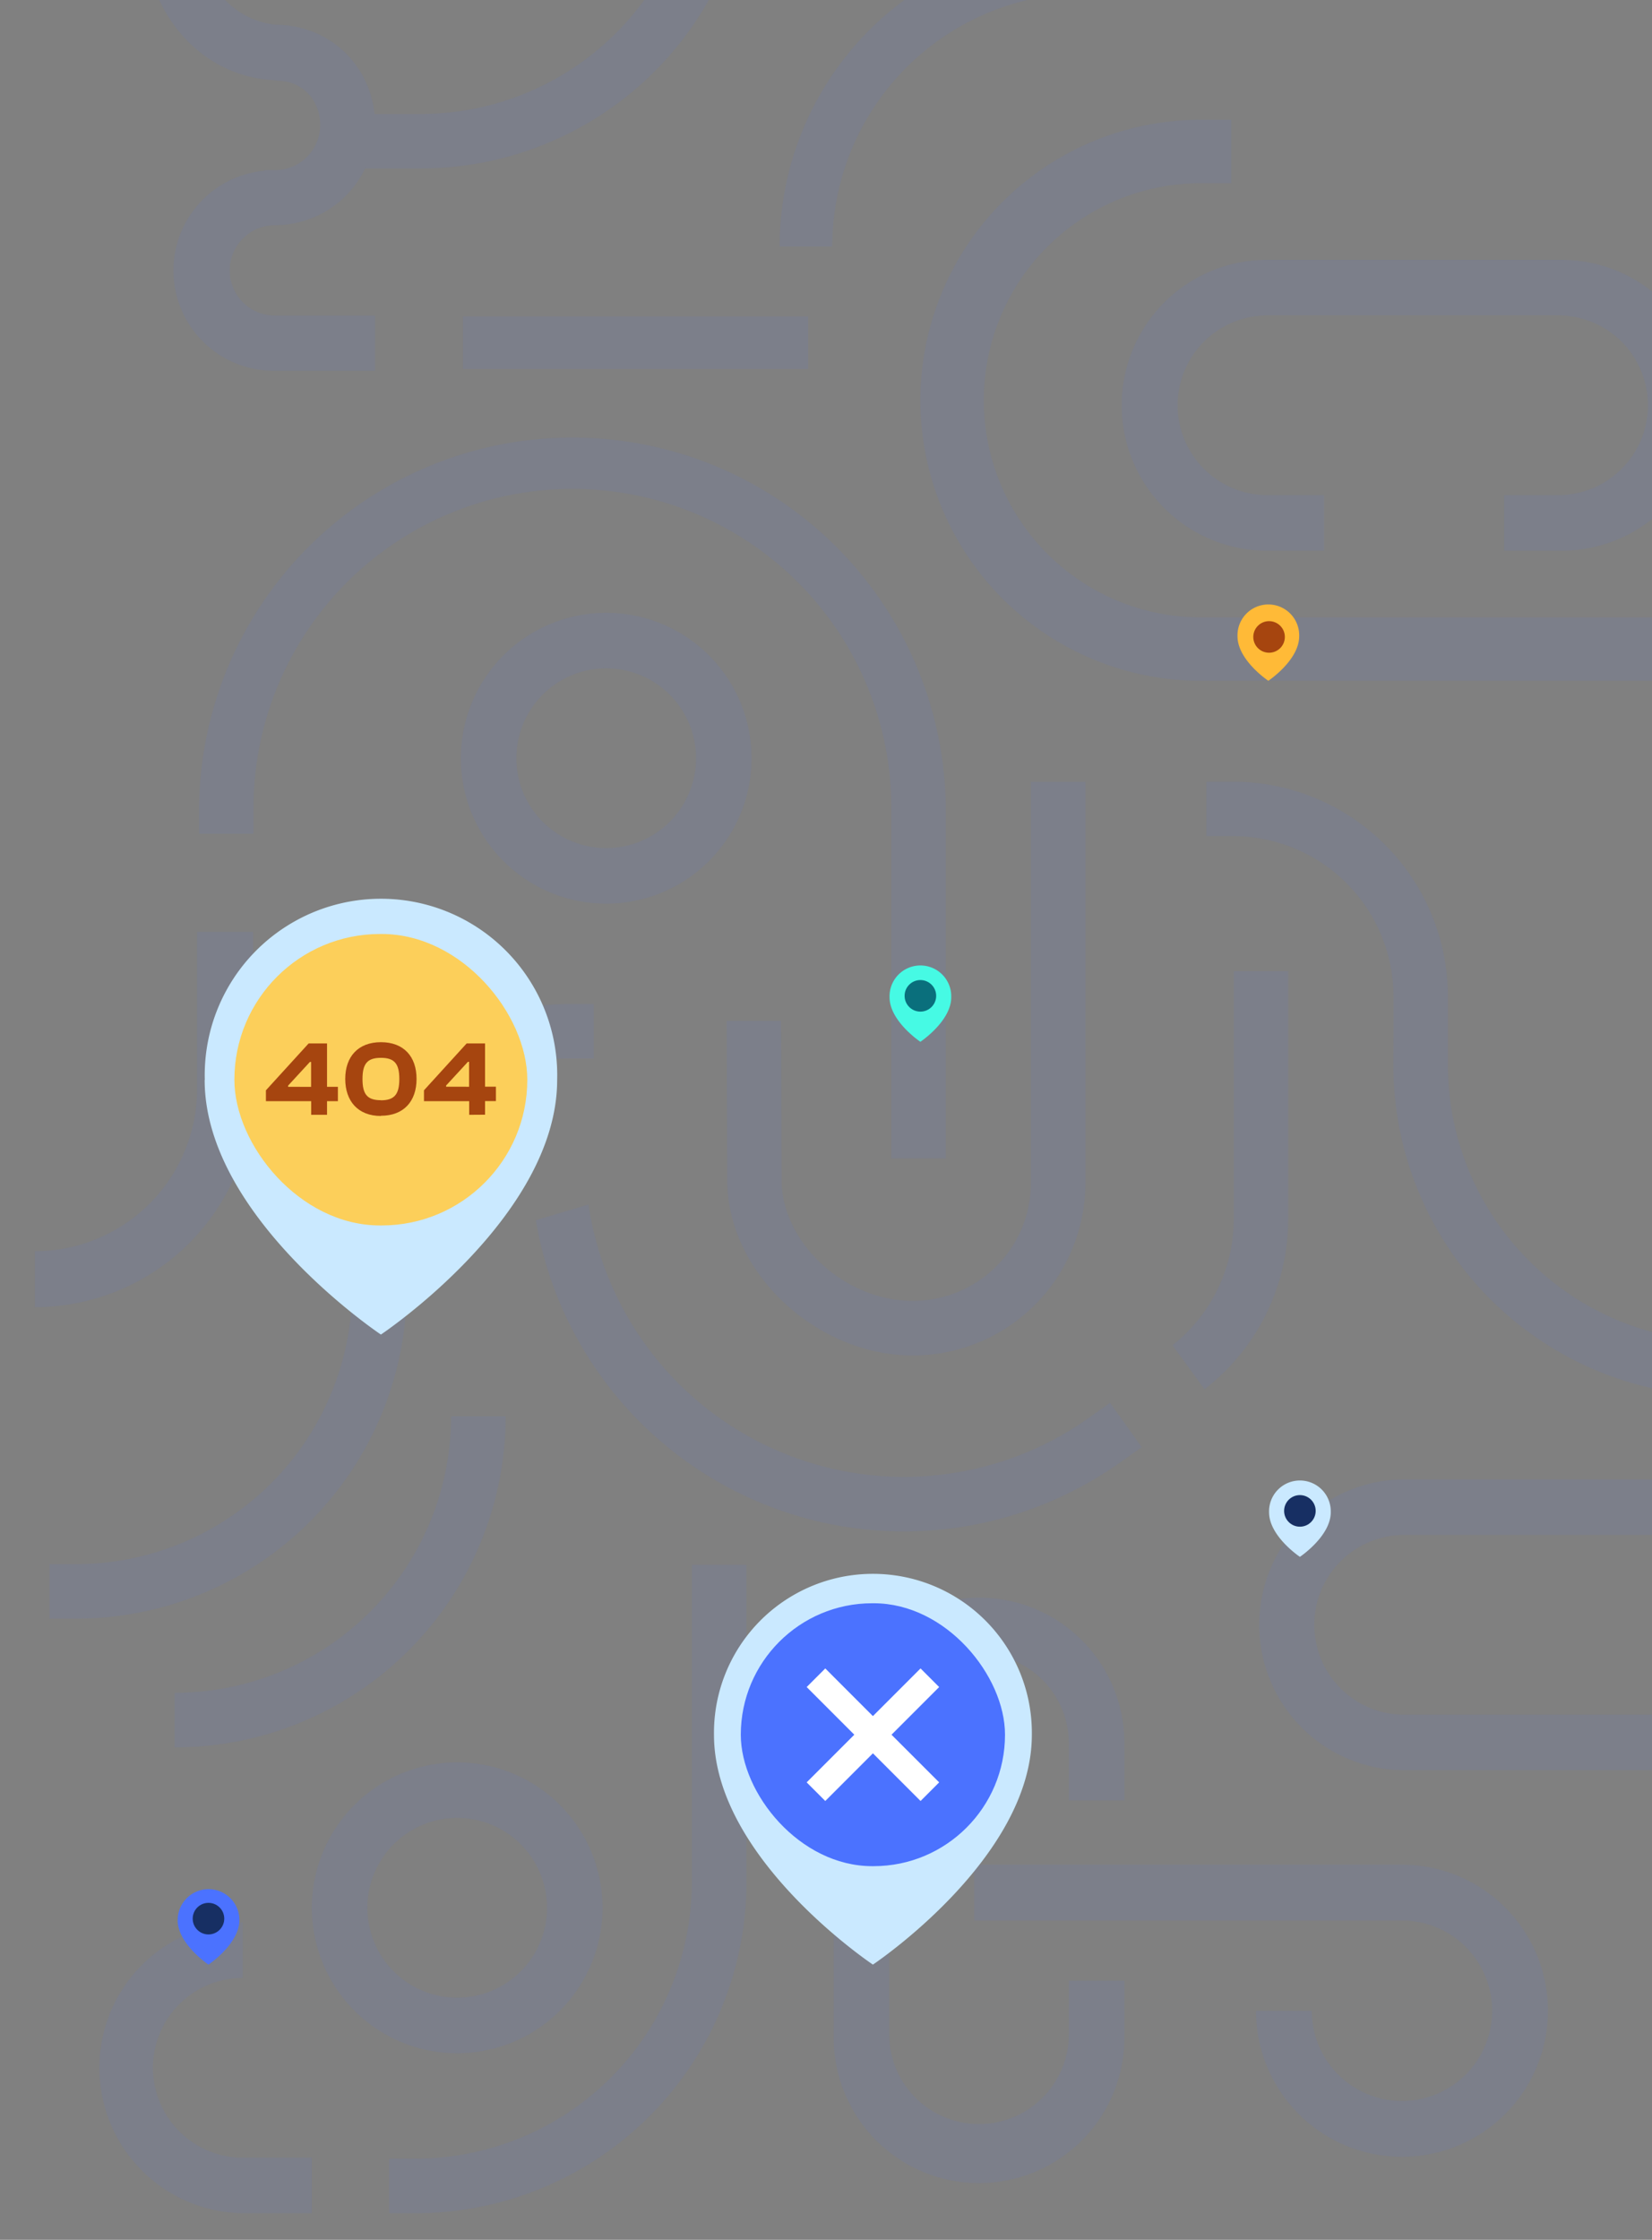 <svg xmlns="http://www.w3.org/2000/svg" xmlns:xlink="http://www.w3.org/1999/xlink" viewBox="0 0 628 851"><rect x="0" y="0" width="628" height="851" fill="#808080" stroke="none"/><defs><style>.cls-1,.cls-11{fill:none;}.cls-2{clip-path:url(#clip-path);}.cls-3{opacity:0.08;}.cls-4{clip-path:url(#clip-path-2);}.cls-5{clip-path:url(#clip-path-3);}.cls-6,.cls-7{fill:#4b72ff;}.cls-6{fill-rule:evenodd;}.cls-8{fill:#cae9ff;}.cls-9{fill:#fccf5a;}.cls-10{fill:#a6450f;}.cls-11{stroke:#fff;stroke-width:10px;}.cls-12{fill:#46fae4;}.cls-13{fill:#0a6f7c;}.cls-14{fill:#ffba37;}.cls-15{fill:#172f63;}</style><clipPath id="clip-path"><rect id="SVGID" class="cls-1" x="-659.86" y="1.61" width="515.62" height="380.5"/></clipPath><clipPath id="clip-path-2"><rect id="SVGID-2" data-name="SVGID" class="cls-1" width="628" height="851"/></clipPath><clipPath id="clip-path-3"><rect id="SVGID-3" data-name="SVGID" class="cls-1" x="0.56" y="-431.65" width="1124.86" height="1293.63"/></clipPath></defs><title>illustration</title><g id="houses"><g class="cls-4"><g class="cls-3"><g class="cls-5"><path class="cls-6" d="M307.22,120.2H176v20H307.22Z"/><path class="cls-7" d="M456.45,258.66H653v-24.1H456.45a82.47,82.47,0,1,1,0-164.94h11.64V45.52H456.45a106.57,106.57,0,1,0,0,213.14Z"/><path class="cls-7" d="M359.54,440.09V307a141.94,141.94,0,0,0-283.87,0v9.76H96.36V307a121.25,121.25,0,1,1,242.5,0V440.09Z"/><path class="cls-7" d="M228,522.22A141.93,141.93,0,0,0,426,555.5l8-5.66-12-16.85-8,5.66a121.29,121.29,0,0,1-190.3-81l-20,5.94A141.37,141.37,0,0,0,228,522.22Z"/><path class="cls-6" d="M157.92,840.89A125.84,125.84,0,0,0,283.76,715.05V594.55H263v120.5a105.1,105.1,0,0,1-105.1,105.1h-10v20.74Z"/><path class="cls-6" d="M159.85,64A125.84,125.84,0,0,0,285.69-61.8V-182.31H265V-61.8A105.1,105.1,0,0,1,159.85,43.3H137V64Z"/><path class="cls-7" d="M529.68,404.65A125.84,125.84,0,0,0,655.52,530.48h10V509.75h-10a105.1,105.1,0,0,1-105.1-105.1l0-10.51V378.66A81.71,81.71,0,0,0,468.73,297H458.61v20.68h10.12a61,61,0,0,1,61,61v14.18Z"/><path class="cls-7" d="M154.64,489.19A125.84,125.84,0,0,1,28.8,615h-10V594.29h10a105.1,105.1,0,0,0,105.1-105.1l0-10.51V463.2a81.71,81.71,0,0,1,81.71-81.71h10.12v20.68H215.59a61,61,0,0,0-61,61v14.18Z"/><path class="cls-7" d="M192.22,538.06A125.84,125.84,0,0,1,66.38,663.9V643.16a105.1,105.1,0,0,0,105.1-105.1Z"/><path class="cls-7" d="M469,463.12V369h20.69v94.14a81.55,81.55,0,0,1-31.79,64.69l-12.2-16.71A60.92,60.92,0,0,0,469,463.12Z"/><path class="cls-7" d="M412.64-22.57A116.26,116.26,0,0,0,296.38,93.69h20A96.24,96.24,0,0,1,412.64-2.55h2.21v-20Z"/><path class="cls-6" d="M412.64,297.07H391.9V449.38A44.88,44.88,0,0,1,347,494.26c-26.11,0-49.35-22.08-49.87-45.1l-.22-61.28H276.24l.23,61.73c.41,17.78,9.39,34.12,22.16,45.84S328.72,515,347,515a65.62,65.62,0,0,0,65.62-65.62Z"/><path class="cls-7" d="M92.29,819.79a34.15,34.15,0,0,1,0-68.3v-21.1a55.25,55.25,0,0,0,0,110.49h26.26v-21.1Z"/><path class="cls-7" d="M55.31-130.47V-24.13c0,28.31,20.55,53.24,49,54.61l1.1.19c9.48,0,16.3,7.33,16.3,16.81A17.17,17.17,0,0,1,104.5,64.65h-3.94v.21a38.08,38.08,0,0,0,3.94,76h38.08V119.9H104.5a17.17,17.17,0,1,1,0-34.34,38.08,38.08,0,0,0,38.08-38.08c0-20.93-16-37.92-37.78-38.08C87.94,7.57,76.24-6.78,76.24-24.13V-130.47Z"/><path class="cls-6" d="M175.2,288.08a55.25,55.25,0,1,1,55.25,55.25A55.24,55.24,0,0,1,175.2,288.08Zm21.1,0a34.15,34.15,0,1,1,34.15,34.15A34.15,34.15,0,0,1,196.3,288.08Z"/><path class="cls-6" d="M118.55,724.87a55.25,55.25,0,1,1,55.24,55.24A55.25,55.25,0,0,1,118.55,724.87Zm21.1,0A34.15,34.15,0,1,1,173.79,759,34.15,34.15,0,0,1,139.65,724.87Z"/><path class="cls-7" d="M74.93,407.26h0v6.44a61.68,61.68,0,0,1-61.68,61.68v21.27A83,83,0,0,0,96.21,413.7V354.06H74.93Z"/><path class="cls-7" d="M533,708.48A55.49,55.49,0,1,1,477.46,764h21.2A34.29,34.29,0,1,0,533,729.67H370.33V708.48H533Z"/><path class="cls-6" d="M698.93,617.34a55.24,55.24,0,0,1-55.24,55.24H533.19a55.25,55.25,0,0,1,0-110.49h110.5A55.25,55.25,0,0,1,698.93,617.34Zm-55.24-34.15a34.15,34.15,0,0,1,0,68.29H533.19a34.15,34.15,0,0,1,0-68.29h110.5Z"/><path class="cls-7" d="M592.89,209.23a55.25,55.25,0,1,0,0-110.49H482.4a55.25,55.25,0,1,0,0,110.49h20.91V188.12H482.4a34.15,34.15,0,1,1,0-68.29H592.89a34.15,34.15,0,0,1,0,68.29h-21.1v21.11Z"/><path class="cls-7" d="M427.42,663a55.25,55.25,0,1,0-110.49,0V773.45a55.25,55.25,0,1,0,110.49,0V752.54H406.31v20.91h0a34.15,34.15,0,0,1-68.29,0h0V663h0a34.15,34.15,0,1,1,68.29,0h0v21.09h21.11Z"/></g></g></g><path class="cls-8" d="M77.8,410.3c0,52.1,67,96.75,67,96.75s67-44.65,67-96.75a67,67,0,1,0-133.95,0Z"/><rect class="cls-9" x="89.1" y="354.86" width="111.35" height="110.74" rx="55.37"/><path class="cls-10" d="M124.32,423.56v-5.18h4.13v-5.46h-4.13V396.45h-7l-16.23,17.8v4.13h17.2v5.18Zm-14.8-10.64v-.45l8.29-9h.45v9.47Zm35.28,11c8.69,0,13.55-5.5,13.55-14s-4.86-13.95-13.55-13.95-13.56,5.54-13.56,13.95S136.06,424,144.8,424Zm0-5.91c-5.18,0-7-2.22-7-8.05s1.86-8.05,7-8.05,7,2.23,7,8.05S149.93,418.05,144.8,418.05Zm39.59,5.51v-5.18h4.13v-5.46h-4.13V396.45h-7l-16.22,17.8v4.13h17.19v5.18Zm-14.8-10.64v-.45l8.29-9h.44v9.47Z"/><path class="cls-8" d="M271.42,659.16c0,47,60.41,87.27,60.41,87.27s60.42-40.28,60.42-87.27a60.42,60.42,0,1,0-120.83,0Z"/><rect class="cls-7" x="281.61" y="609.14" width="100.44" height="99.89" rx="49.95"/><path class="cls-11" d="M310.19,637.44l21.64,21.65m21.65,21.64-21.65-21.64m0,0,21.65-21.65-43.29,43.29"/><path class="cls-12" d="M338.16,378.89c0,9.11,11.72,16.93,11.72,16.93s11.73-7.82,11.73-16.93a11.73,11.73,0,1,0-23.45,0Z"/><circle class="cls-13" cx="349.88" cy="378.36" r="6"/><path class="cls-14" d="M470.43,241.73c0,9.12,11.72,16.93,11.72,16.93s11.73-7.81,11.73-16.93a11.73,11.73,0,1,0-23.45,0Z"/><circle class="cls-10" cx="482.43" cy="242" r="6"/><path class="cls-7" d="M67.53,729.49c0,9.12,11.72,16.94,11.72,16.94S91,738.61,91,729.49a11.72,11.72,0,1,0-23.44,0Z"/><circle class="cls-15" cx="79.25" cy="728.97" r="6"/><path class="cls-8" d="M482.43,574.57c0,9.12,11.72,16.94,11.72,16.94s11.73-7.82,11.73-16.94a11.73,11.73,0,1,0-23.45,0Z"/><circle class="cls-15" cx="494.15" cy="574.05" r="6"/></g></svg>